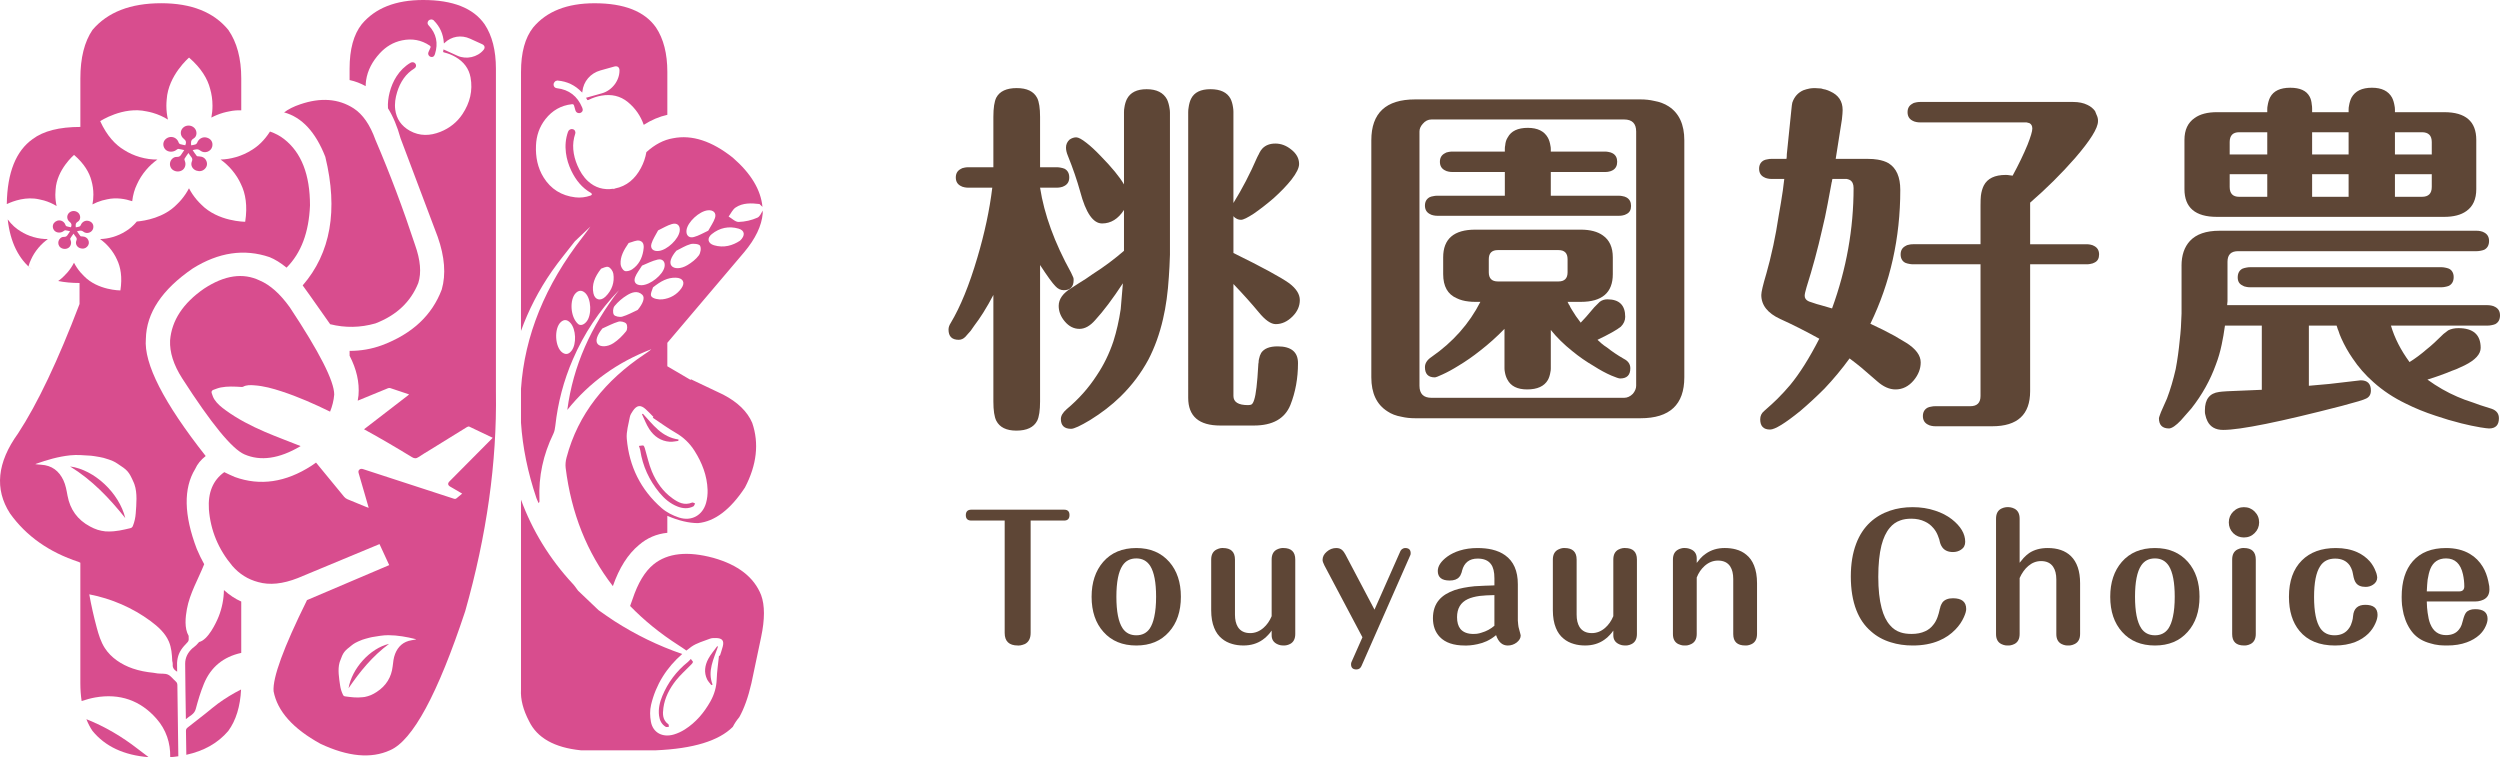 <?xml version="1.0" encoding="UTF-8"?>
<svg id="_圖層_1" data-name="圖層 1" xmlns="http://www.w3.org/2000/svg" viewBox="0 0 442.494 134.019">
  <path d="M182.42,112.029c0,.949-.336,1.601-1.007,1.958-.119,.058-.258,.107-.415,.148-.099,.039-.218,.069-.356,.089-.099,.019-.198,.028-.297,.028h-.178c-1.56,0-2.342-.74-2.342-2.223v-19.891h-5.899c-.652,0-.979-.316-.979-.949,0-.651,.327-.977,.979-.977h16.424c.632,0,.947,.316,.947,.948,0,.651-.316,.978-.947,.978h-5.93v19.891Z" style="fill: #5e4636;"/>
  <path d="M206.966,99.46c1.364,1.562,2.047,3.617,2.047,6.167,0,2.589-.704,4.664-2.106,6.224-1.423,1.602-3.349,2.401-5.78,2.401-2.451,0-4.388-.798-5.811-2.401-1.403-1.56-2.105-3.636-2.105-6.224,0-2.53,.682-4.586,2.045-6.167,1.423-1.64,3.381-2.46,5.871-2.46,2.449,0,4.397,.82,5.839,2.46m-8.271,.622c-.731,1.087-1.097,2.936-1.097,5.544,0,2.609,.366,4.466,1.097,5.572,.553,.83,1.364,1.246,2.432,1.246,1.027,0,1.818-.396,2.371-1.186,.356-.534,.622-1.225,.801-2.075,.217-.968,.327-2.154,.327-3.557,0-2.53-.346-4.347-1.038-5.456-.573-.89-1.393-1.333-2.46-1.333-1.068,0-1.879,.415-2.432,1.244" style="fill: #5e4636;"/>
  <path d="M214.378,99.045c0-.87,.316-1.462,.947-1.778,.099-.06,.218-.109,.356-.15,.099-.039,.207-.069,.325-.089,.1-.019,.188-.028,.267-.028h.179c1.423,0,2.134,.682,2.134,2.045v9.753c0,.889,.168,1.612,.504,2.165,.454,.73,1.186,1.096,2.193,1.096,.851,0,1.631-.306,2.342-.92,.613-.533,1.097-1.224,1.453-2.074v-10.02c0-.87,.306-1.462,.919-1.778,.118-.06,.236-.109,.355-.15,.119-.039,.237-.069,.355-.089,.079-.019,.169-.028,.267-.028h.179c1.402,0,2.105,.682,2.105,2.045v13.162c0,.87-.308,1.462-.92,1.778-.119,.058-.236,.108-.355,.149-.119,.038-.236,.069-.355,.088-.079,.019-.169,.028-.267,.028h-.179c-.198,0-.396-.019-.592-.057-.256-.06-.485-.15-.682-.267-.553-.317-.83-.81-.83-1.483v-.831c-.218,.317-.426,.574-.622,.771-.298,.336-.624,.622-.98,.86-.949,.67-2.074,1.006-3.379,1.006-.731,0-1.392-.088-1.986-.265-.71-.198-1.323-.514-1.838-.948-.592-.475-1.048-1.107-1.364-1.899-.355-.868-.533-1.907-.533-3.112v-8.982Z" style="fill: #5e4636;"/>
  <path d="M234.416,100.082c-.217-.434-.325-.76-.325-.977,0-.553,.247-1.038,.741-1.453,.495-.435,1.057-.652,1.689-.652,.435,0,.79,.128,1.068,.385,.157,.138,.335,.385,.533,.74l5.159,9.783,4.565-10.316c.099-.216,.247-.375,.445-.474,.118-.079,.256-.118,.415-.118,.652,0,.979,.306,.979,.918,0,.1-.009,.189-.03,.267l-8.686,19.715c-.179,.393-.474,.591-.889,.591-.633,0-.949-.306-.949-.919,0-.159,.03-.296,.088-.415l1.929-4.358-6.731-12.718Z" style="fill: #5e4636;"/>
  <path d="M264.506,102.337c0-1.107-.198-1.928-.594-2.462-.474-.672-1.266-1.008-2.372-1.008-1.463,0-2.38,.713-2.757,2.134-.038,.119-.06,.208-.06,.267l-.117,.297c-.08,.238-.188,.426-.327,.564-.355,.415-.919,.622-1.69,.622-1.403,0-2.104-.563-2.104-1.69,0-.868,.563-1.719,1.689-2.549,.632-.453,1.364-.811,2.193-1.066,.949-.298,1.997-.445,3.143-.445,.949,0,1.807,.088,2.579,.267,.908,.217,1.679,.553,2.311,1.009,1.502,1.066,2.253,2.776,2.253,5.126v6.435c0,.197,.02,.424,.06,.682l.06,.445,.327,1.246c.038,.116,.058,.207,.058,.266,0,.454-.237,.868-.712,1.246-.474,.355-.999,.532-1.571,.532-.968,0-1.66-.611-2.075-1.837-.514,.434-1.068,.789-1.659,1.066-.515,.239-1.059,.415-1.631,.534-.435,.098-.88,.168-1.334,.208-.179,.019-.356,.028-.534,.028h-.386c-1.976,0-3.448-.504-4.416-1.512-.811-.849-1.216-1.956-1.216-3.319,0-1.324,.365-2.411,1.097-3.261,.633-.732,1.552-1.304,2.757-1.72,.949-.316,2.124-.542,3.528-.68,.533-.041,1.136-.07,1.808-.091,.258-.019,.544-.028,.861-.028,.176-.019,.453-.031,.83-.031v-1.273Zm0,2.992c-1.049,.021-1.917,.071-2.609,.15-.85,.118-1.552,.305-2.105,.563-1.265,.592-1.898,1.66-1.898,3.201,0,.89,.198,1.582,.594,2.076,.493,.592,1.265,.89,2.312,.89l.592-.031c.297-.039,.584-.107,.861-.207,.83-.236,1.581-.641,2.253-1.215v-5.427Z" style="fill: #5e4636;"/>
  <path d="M274.852,99.045c0-.87,.316-1.462,.947-1.778,.099-.06,.218-.109,.356-.15,.099-.039,.207-.069,.325-.089,.1-.019,.188-.028,.267-.028h.179c1.423,0,2.134,.682,2.134,2.045v9.753c0,.889,.168,1.612,.504,2.165,.454,.73,1.186,1.096,2.193,1.096,.851,0,1.631-.306,2.342-.92,.613-.533,1.097-1.224,1.453-2.074v-10.02c0-.87,.306-1.462,.919-1.778,.118-.06,.236-.109,.355-.15,.119-.039,.237-.069,.355-.089,.079-.019,.169-.028,.267-.028h.179c1.402,0,2.105,.682,2.105,2.045v13.162c0,.87-.308,1.462-.92,1.778-.119,.058-.236,.108-.355,.149-.119,.038-.236,.069-.355,.088-.079,.019-.169,.028-.267,.028h-.179c-.198,0-.396-.019-.592-.057-.256-.06-.485-.15-.682-.267-.553-.317-.83-.81-.83-1.483v-.831c-.218,.317-.426,.574-.622,.771-.298,.336-.624,.622-.98,.86-.949,.67-2.074,1.006-3.379,1.006-.731,0-1.392-.088-1.986-.265-.71-.198-1.323-.514-1.838-.948-.592-.475-1.048-1.107-1.364-1.899-.355-.868-.533-1.907-.533-3.112v-8.982Z" style="fill: #5e4636;"/>
  <path d="M310.988,112.207c0,.87-.308,1.463-.919,1.778-.118,.059-.237,.109-.356,.148-.118,.039-.236,.069-.355,.089-.079,.019-.168,.028-.267,.028h-.178c-1.423,0-2.134-.671-2.134-2.015v-9.753c0-.927-.179-1.669-.534-2.222-.455-.692-1.175-1.039-2.165-1.039-.869,0-1.66,.317-2.371,.948-.613,.553-1.078,1.235-1.393,2.046v9.991c0,.87-.316,1.463-.949,1.778-.099,.059-.218,.109-.355,.148-.099,.039-.209,.069-.327,.089-.099,.019-.188,.028-.267,.028h-.385c-.099,0-.198-.009-.297-.028-.119-.021-.226-.05-.327-.089-.138-.04-.267-.089-.384-.148-.613-.316-.92-.898-.92-1.749v-13.191c0-.871,.317-1.462,.949-1.78,.098-.06,.217-.108,.355-.148,.1-.04,.207-.069,.327-.091,.099-.019,.188-.028,.267-.028h.178c.178,0,.375,.019,.594,.06,.256,.06,.493,.148,.71,.267,.553,.317,.831,.82,.831,1.511v.801l.624-.771c.296-.336,.622-.623,.977-.859,.949-.672,2.064-1.009,3.351-1.009,.71,0,1.364,.079,1.955,.238,.732,.197,1.354,.513,1.868,.948,.594,.473,1.049,1.107,1.364,1.898,.355,.87,.534,1.917,.534,3.142v8.983Z" style="fill: #5e4636;"/>
  <path d="M348.013,107.79c0,.355-.138,.841-.415,1.452-.355,.792-.85,1.514-1.482,2.165-.811,.85-1.778,1.512-2.906,1.987-1.343,.572-2.895,.858-4.653,.858-1.403,0-2.699-.187-3.883-.563-1.364-.414-2.54-1.066-3.527-1.956-1.128-.968-1.986-2.213-2.579-3.736-.652-1.68-.979-3.665-.979-5.959,0-2.214,.316-4.151,.949-5.81,.573-1.521,1.403-2.787,2.49-3.794,.988-.911,2.154-1.59,3.498-2.046,1.225-.416,2.559-.622,4.001-.622s2.776,.206,4.001,.622c1.107,.355,2.086,.858,2.935,1.512,1.582,1.244,2.372,2.578,2.372,4.002,0,.612-.247,1.078-.74,1.393-.416,.278-.891,.415-1.425,.415-.83,0-1.452-.266-1.866-.8-.079-.1-.148-.207-.207-.326-.06-.098-.11-.208-.148-.327-.041-.097-.069-.195-.089-.295-.02-.04-.03-.079-.03-.12l-.03-.118c-.02-.137-.058-.275-.118-.416-.06-.197-.129-.384-.207-.563-.198-.494-.465-.929-.801-1.305-.415-.494-.91-.868-1.482-1.126-.693-.336-1.492-.506-2.402-.506-.751,0-1.393,.1-1.926,.298-.752,.257-1.385,.701-1.898,1.334-.632,.751-1.117,1.778-1.453,3.083-.375,1.502-.563,3.36-.563,5.574,0,2.215,.197,4.062,.592,5.544,.336,1.285,.83,2.293,1.483,3.023,.512,.613,1.145,1.038,1.896,1.275,.534,.178,1.175,.267,1.927,.267,.929,0,1.73-.159,2.402-.475,.572-.257,1.046-.631,1.422-1.126,.316-.375,.573-.841,.771-1.393,.077-.198,.148-.415,.207-.652l.148-.594c.02-.138,.049-.247,.089-.326,.019-.119,.05-.237,.088-.356,.1-.257,.217-.484,.355-.682,.396-.474,1.008-.71,1.838-.71,1.563,0,2.342,.632,2.342,1.896" style="fill: #5e4636;"/>
  <path d="M368.172,112.207c0,.87-.317,1.463-.949,1.778-.098,.059-.217,.109-.355,.148-.119,.039-.237,.069-.355,.089-.08,.019-.169,.028-.267,.028h-.356c-.099,0-.198-.009-.297-.028-.118-.021-.237-.05-.355-.089-.119-.04-.237-.089-.356-.148-.613-.316-.918-.898-.918-1.749v-9.664c0-.95-.188-1.698-.565-2.254-.453-.67-1.166-1.007-2.134-1.007-.83,0-1.581,.287-2.253,.859-.614,.515-1.126,1.226-1.541,2.134v9.903c0,.87-.308,1.463-.919,1.778-.118,.059-.237,.109-.356,.148-.118,.039-.236,.069-.355,.089-.079,.019-.168,.028-.267,.028h-.355c-.099,0-.198-.009-.297-.028-.119-.021-.237-.05-.355-.089-.119-.04-.239-.089-.356-.148-.614-.316-.919-.898-.919-1.749v-20.426c0-.868,.305-1.461,.919-1.777,.118-.06,.237-.109,.356-.149,.118-.039,.236-.069,.355-.088,.079-.021,.168-.03,.267-.03h.355c.099,0,.198,.009,.297,.03,.119,.019,.237,.049,.355,.088,.119,.04,.239,.089,.356,.149,.611,.316,.919,.909,.919,1.777v7.798l.71-.859c.317-.336,.644-.623,.98-.861,.889-.592,1.986-.889,3.291-.889,1.738,0,3.101,.475,4.09,1.423,1.087,1.067,1.631,2.669,1.631,4.802v8.983Z" style="fill: #5e4636;"/>
  <path d="M387.262,99.46c1.364,1.562,2.047,3.617,2.047,6.167,0,2.589-.704,4.664-2.106,6.224-1.423,1.602-3.349,2.401-5.78,2.401-2.451,0-4.388-.798-5.811-2.401-1.403-1.56-2.105-3.636-2.105-6.224,0-2.53,.682-4.586,2.045-6.167,1.423-1.64,3.381-2.46,5.871-2.46,2.449,0,4.397,.82,5.839,2.46m-8.271,.622c-.731,1.087-1.097,2.936-1.097,5.544,0,2.609,.366,4.466,1.097,5.572,.553,.83,1.364,1.246,2.432,1.246,1.027,0,1.818-.396,2.371-1.186,.356-.534,.622-1.225,.801-2.075,.217-.968,.327-2.154,.327-3.557,0-2.53-.346-4.347-1.038-5.456-.573-.89-1.393-1.333-2.46-1.333-1.068,0-1.879,.415-2.432,1.244" style="fill: #5e4636;"/>
  <path d="M399.061,90.538c.533,.534,.8,1.175,.8,1.926,0,.732-.267,1.364-.8,1.898-.515,.514-1.147,.77-1.898,.77-.732,0-1.364-.256-1.898-.77-.514-.534-.771-1.166-.771-1.898,0-.751,.258-1.383,.771-1.898,.534-.533,1.166-.8,1.898-.8,.751,0,1.383,.256,1.898,.771m.207,21.67c0,.87-.308,1.463-.92,1.778-.117,.059-.236,.109-.355,.148-.119,.039-.236,.069-.355,.089-.079,.019-.169,.028-.267,.028h-.179c-1.402,0-2.104-.671-2.104-2.015v-13.191c0-.871,.306-1.462,.919-1.78,.119-.06,.237-.108,.355-.148,.119-.04,.239-.069,.355-.091,.079-.019,.169-.028,.267-.028h.179c1.403,0,2.105,.682,2.105,2.046v13.162Z" style="fill: #5e4636;"/>
  <path d="M420.82,108.827c0,.456-.129,.96-.386,1.512-.296,.672-.71,1.275-1.244,1.81-.653,.633-1.423,1.126-2.312,1.482-1.067,.414-2.264,.622-3.587,.622-2.767,0-4.862-.858-6.285-2.579-1.246-1.502-1.868-3.517-1.868-6.047,0-2.767,.76-4.912,2.283-6.433,1.464-1.462,3.469-2.194,6.018-2.194,1.442,0,2.708,.248,3.794,.741,.87,.396,1.612,.939,2.224,1.631,.453,.533,.801,1.126,1.037,1.778,.099,.218,.168,.435,.207,.652,.039,.179,.06,.308,.06,.386,0,.553-.248,.988-.741,1.305-.396,.257-.83,.385-1.304,.385-.811,0-1.384-.237-1.72-.712-.217-.277-.385-.76-.503-1.451l-.06-.298c-.02-.136-.05-.265-.088-.384-.119-.355-.267-.672-.446-.948-.573-.811-1.433-1.216-2.58-1.216-1.205,0-2.094,.455-2.666,1.363-.713,1.087-1.068,2.896-1.068,5.425,0,2.63,.374,4.488,1.126,5.573,.573,.811,1.403,1.216,2.49,1.216,1.167,0,2.035-.434,2.609-1.305,.217-.314,.385-.691,.503-1.126,.099-.316,.159-.652,.179-1.007,.118-1.305,.839-1.956,2.163-1.956,1.442,0,2.165,.59,2.165,1.776" style="fill: #5e4636;"/>
  <path d="M429.534,106.455c.022,.812,.069,1.473,.15,1.988,.098,.77,.245,1.412,.443,1.926,.534,1.365,1.472,2.045,2.817,2.045,1.009,0,1.769-.325,2.281-.978,.198-.236,.358-.514,.474-.83l.209-.712c.178-.71,.366-1.194,.564-1.451,.335-.415,.878-.622,1.629-.622,1.464,0,2.193,.572,2.193,1.719,0,.375-.107,.8-.324,1.274-.258,.594-.634,1.118-1.128,1.571-.613,.553-1.354,.989-2.223,1.305-1.008,.377-2.174,.563-3.498,.563-.474,0-.928-.019-1.364-.057-.573-.06-1.106-.169-1.599-.327-1.266-.336-2.275-.93-3.025-1.778-.771-.89-1.334-2.006-1.689-3.351-.119-.533-.217-1.087-.295-1.66-.041-.473-.06-.948-.06-1.422,0-2.728,.66-4.841,1.986-6.343,1.364-1.543,3.32-2.313,5.869-2.313,1.64,0,3.043,.345,4.21,1.036,.947,.553,1.719,1.326,2.311,2.313,.435,.732,.751,1.562,.949,2.49,.079,.318,.138,.622,.179,.921l.028,.563c0,.889-.365,1.502-1.097,1.838-.258,.118-.563,.207-.918,.265-.14,0-.289,.011-.446,.03h-8.628Zm5.723-1.778c.613,0,.918-.295,.918-.889,0-.71-.079-1.423-.236-2.134-.415-1.877-1.414-2.816-2.994-2.816-1.345,0-2.273,.622-2.786,1.866-.198,.515-.358,1.148-.474,1.899-.06,.512-.11,1.204-.15,2.074h5.723Z" style="fill: #5e4636;"/>
  <path d="M175.827,52.203c-.558,1.077-1.16,2.13-1.807,3.162-.516,.821-1.056,1.594-1.613,2.326l-.583,.839-.968,1.097c-.344,.345-.732,.517-1.162,.517-1.206,0-1.807-.602-1.807-1.807,0-.389,.129-.776,.385-1.164,1.723-2.882,3.294-6.736,4.714-11.557,1.292-4.346,2.173-8.48,2.647-12.397h-4.262c-.216,0-.43-.02-.645-.065-.259-.04-.495-.128-.71-.257-.56-.3-.84-.796-.84-1.486,0-.688,.281-1.183,.84-1.484,.172-.129,.408-.214,.71-.259,.172-.042,.388-.065,.645-.065h4.454v-8.909c0-1.592,.172-2.733,.519-3.423,.6-1.118,1.807-1.679,3.615-1.679s3.012,.583,3.615,1.743c.344,.691,.516,1.808,.516,3.359v8.909h2.971c.213,0,.428,.023,.644,.065,.259,.045,.496,.11,.712,.195,.558,.3,.839,.819,.839,1.548,0,.69-.281,1.186-.839,1.486-.216,.13-.453,.217-.712,.257-.216,.045-.431,.065-.644,.065h-2.971c.732,4.736,2.561,9.751,5.49,15.043l.385,.841c.043,.087,.066,.238,.066,.453,0,1.205-.581,1.808-1.743,1.808-.56,0-1.055-.236-1.486-.712-.516-.516-1.421-1.764-2.712-3.744v24.148c0,1.591-.172,2.734-.516,3.422-.603,1.162-1.83,1.743-3.68,1.743-1.765,0-2.95-.582-3.55-1.743-.347-.688-.519-1.831-.519-3.422v-18.854Zm23.116-32.348c0-.3,.022-.559,.065-.775,.085-.602,.236-1.119,.451-1.549,.602-1.164,1.765-1.743,3.488-1.743,1.763,0,2.97,.603,3.615,1.808,.216,.473,.365,1.011,.451,1.614,.042,.216,.065,.451,.065,.709v25.184c-.043,1.418-.108,2.711-.192,3.873-.175,2.799-.516,5.295-1.034,7.49-.603,2.626-1.464,5.016-2.582,7.168-1.292,2.409-2.95,4.606-4.973,6.585-1.548,1.505-3.335,2.884-5.358,4.133-1.723,1.032-2.84,1.548-3.356,1.548-1.206,0-1.81-.58-1.81-1.743,0-.559,.344-1.14,1.034-1.743,2.108-1.765,3.874-3.745,5.295-5.94,1.248-1.849,2.237-3.874,2.97-6.07,.558-1.764,.99-3.657,1.29-5.682l.388-4.583c-1.808,2.755-3.443,4.929-4.907,6.521-.904,1.033-1.83,1.549-2.776,1.549-.991,0-1.852-.43-2.584-1.292-.732-.86-1.097-1.785-1.097-2.776,0-1.204,.752-2.261,2.26-3.165l1.292-.838c.861-.516,1.677-1.053,2.452-1.614,1.076-.687,2.044-1.357,2.906-2.003,1.033-.774,1.914-1.484,2.647-2.129v-7.23c-1.033,1.591-2.323,2.388-3.874,2.388-1.593,0-2.883-1.874-3.874-5.619-.56-2.023-1.292-4.152-2.196-6.391-.216-.518-.321-.991-.321-1.422,0-.559,.214-1.033,.645-1.42,.388-.26,.775-.389,1.163-.389,.386,0,.988,.324,1.807,.969,.731,.559,1.57,1.335,2.517,2.326,1.98,2.023,3.359,3.702,4.133,5.035v-12.784Zm19.371,24.922c5.078,2.499,8.371,4.285,9.879,5.361,1.247,.948,1.872,1.936,1.872,2.97,0,1.076-.431,2.044-1.292,2.904-.904,.904-1.895,1.357-2.969,1.357-.862,0-1.875-.71-3.035-2.132-1.206-1.461-2.691-3.119-4.455-4.971v19.823c0,1.074,.861,1.614,2.581,1.614,.301,0,.518-.045,.647-.129,.172-.13,.324-.412,.453-.839,.301-.904,.537-2.906,.71-6.006,0-.216,.022-.408,.065-.582,0-.214,.02-.409,.064-.581,.085-.43,.214-.796,.388-1.098,.516-.774,1.484-1.162,2.905-1.162,2.411,0,3.615,.991,3.615,2.971,0,2.668-.451,5.145-1.355,7.425-.991,2.41-3.142,3.615-6.456,3.615h-5.941c-3.787,0-5.682-1.637-5.682-4.908V19.855c0-.3,.023-.559,.066-.775,.085-.645,.234-1.185,.451-1.614,.558-1.119,1.7-1.679,3.421-1.679,1.765,0,2.948,.56,3.551,1.679,.216,.429,.365,.946,.451,1.548,.043,.26,.066,.518,.066,.776v16.141c1.549-2.494,2.947-5.184,4.197-8.071l.194-.386c.085-.13,.15-.259,.194-.389,.172-.344,.365-.622,.58-.839,.56-.558,1.312-.837,2.26-.837,.991,0,1.915,.345,2.777,1.032,.946,.731,1.421,1.593,1.421,2.583,0,.69-.453,1.613-1.355,2.777-.819,1.033-1.872,2.129-3.164,3.291-1.206,1.034-2.369,1.938-3.488,2.712-1.121,.732-1.872,1.099-2.26,1.099-.346,0-.647-.087-.904-.259-.173-.085-.323-.215-.451-.387v6.519Z" style="fill: #5e4636;"/>
  <path d="M298.119,66.795c0,4.822-2.582,7.233-7.748,7.233h-39.903c-.862,0-1.656-.087-2.388-.259-.991-.172-1.83-.496-2.518-.968-1.895-1.207-2.841-3.207-2.841-6.006V24.828c0-4.822,2.582-7.233,7.748-7.233h39.903c.859,0,1.656,.087,2.39,.259,.99,.172,1.849,.495,2.582,.97,1.85,1.205,2.776,3.205,2.776,6.004v41.967Zm-8.522-43.518c0-1.42-.712-2.131-2.131-2.131h-34.092c-.603,0-1.121,.259-1.551,.775-.388,.432-.58,.882-.58,1.355v45.004c0,1.42,.71,2.131,2.131,2.131h34.092c.558,0,1.076-.236,1.548-.71,.388-.472,.583-.947,.583-1.42V23.277Zm-23.245,11.365v-4.198h-9.297c-.216,0-.431-.021-.645-.064-.259-.042-.496-.129-.712-.257-.558-.302-.839-.798-.839-1.486s.281-1.185,.839-1.485c.172-.131,.409-.216,.712-.26,.214-.042,.43-.064,.645-.064h9.297v-.516c0-.214,.02-.408,.064-.58,.045-.56,.195-1.034,.453-1.422,.603-1.12,1.787-1.68,3.551-1.68,1.72,0,2.906,.583,3.551,1.743,.216,.389,.365,.862,.451,1.422,.043,.173,.065,.367,.065,.58v.453h9.556c.259,0,.473,.022,.647,.064,.3,.044,.558,.129,.774,.26,.515,.3,.774,.796,.774,1.485s-.259,1.183-.774,1.486c-.216,.128-.453,.215-.71,.257-.174,.043-.388,.064-.647,.064h-9.62v4.198h12.01c.258,0,.473,.022,.645,.064,.301,.045,.56,.128,.775,.257,.516,.302,.775,.798,.775,1.487,0,.688-.259,1.16-.775,1.419-.216,.13-.451,.217-.71,.26-.172,.041-.388,.064-.645,.064h-32.155c-.216,0-.431-.022-.645-.064-.259-.043-.496-.13-.712-.26-.558-.3-.839-.796-.839-1.485,0-.688,.281-1.183,.839-1.485,.172-.085,.409-.149,.712-.194,.171-.041,.386-.064,.645-.064h11.945Zm-.064,23.566c-1.335,1.379-2.776,2.671-4.327,3.875-1.248,.991-2.518,1.872-3.809,2.647-1.034,.647-1.982,1.16-2.842,1.549-.731,.344-1.183,.515-1.355,.515-1.163,0-1.743-.602-1.743-1.807,0-.688,.388-1.29,1.163-1.808,3.787-2.624,6.672-5.875,8.651-9.75h-.968c-.388,0-.752-.021-1.097-.065-.819-.084-1.53-.279-2.131-.58-1.594-.688-2.391-2.107-2.391-4.262v-2.971c0-3.27,1.895-4.904,5.682-4.904h18.661c1.678,0,2.99,.344,3.938,1.032,1.163,.817,1.744,2.111,1.744,3.873v2.971c0,3.274-1.895,4.907-5.682,4.907h-2.325l.064,.129c.043,.044,.065,.087,.065,.13,.043,.129,.107,.236,.194,.323,.129,.302,.281,.581,.453,.84,.43,.732,.946,1.485,1.549,2.258,.518-.515,1.313-1.419,2.39-2.711l.968-.969c.388-.298,.839-.451,1.355-.451,2.109,0,3.164,1.033,3.164,3.099,0,.647-.258,1.228-.774,1.745-.69,.558-2.066,1.334-4.133,2.324l.712,.645c.3,.259,.622,.494,.968,.709,.861,.69,1.849,1.357,2.97,2.002,.774,.387,1.162,.947,1.162,1.679,0,1.205-.603,1.808-1.808,1.808-.216,0-.732-.172-1.548-.516-.991-.431-2.025-.991-3.1-1.68-1.335-.775-2.605-1.656-3.81-2.647-1.463-1.162-2.734-2.409-3.809-3.744v6.844c0,.216-.022,.41-.065,.58-.087,.56-.236,1.032-.451,1.422-.645,1.12-1.872,1.678-3.68,1.678-1.723,0-2.884-.582-3.488-1.743-.216-.389-.366-.839-.451-1.357-.043-.216-.064-.43-.064-.645v-6.974Zm11.169-12.332c0-1.076-.538-1.613-1.613-1.613h-10.719c-1.076,0-1.613,.537-1.613,1.613v2.324c0,1.078,.537,1.616,1.613,1.616h10.719c1.075,0,1.613-.538,1.613-1.616v-2.324Z" style="fill: #5e4636;"/>
  <path d="M330.534,28.12c.729,0,1.332,.044,1.807,.13,.774,.128,1.421,.344,1.937,.644,1.377,.862,2.067,2.433,2.067,4.715,0,8.521-1.766,16.421-5.295,23.696,1.505,.69,2.926,1.399,4.26,2.131l2.066,1.225c1.721,1.078,2.584,2.24,2.584,3.487,0,1.121-.411,2.176-1.227,3.165-.904,1.076-1.98,1.616-3.229,1.616-1.076,0-2.154-.475-3.227-1.422l-2.842-2.455c-.516-.427-1.204-.968-2.066-1.613-1.377,1.895-2.863,3.68-4.455,5.358-1.421,1.42-2.841,2.733-4.26,3.939-2.712,2.196-4.499,3.294-5.36,3.294-1.163,0-1.743-.605-1.743-1.807,0-.605,.234-1.099,.709-1.487,1.034-.903,1.808-1.614,2.326-2.131,.817-.817,1.57-1.636,2.26-2.452,1.678-2.024,3.4-4.758,5.164-8.201-2.495-1.378-4.8-2.54-6.908-3.487-2.239-1.032-3.359-2.452-3.359-4.26,0-.518,.301-1.786,.904-3.81,.388-1.332,.797-2.992,1.228-4.971,.344-1.592,.667-3.379,.968-5.36,.259-1.422,.493-2.863,.71-4.325l.258-2.067h-2.26c-.216,0-.431-.022-.645-.065-.259-.044-.495-.13-.71-.258-.56-.299-.839-.796-.839-1.485,0-.688,.279-1.183,.839-1.485,.172-.087,.408-.152,.71-.194,.171-.042,.388-.065,.645-.065h2.647c.043-.172,.065-.451,.065-.839l.774-7.555c.085-.903,.152-1.419,.195-1.549,.343-1.033,.989-1.763,1.937-2.195,.344-.13,.732-.237,1.163-.322,.256-.044,.557-.067,.903-.067l1.098,.067c.259,.085,.515,.15,.774,.193,.301,.087,.582,.194,.84,.324,1.461,.647,2.195,1.743,2.195,3.294,0,.344-.043,.903-.13,1.676l-1.097,6.974h5.618Zm-6.199,3.552c0,.043-.023,.13-.066,.259,0,.129-.02,.236-.064,.321l-.71,3.81c-.302,1.636-.625,3.143-.969,4.519-.774,3.444-1.7,6.865-2.776,10.267-.216,.733-.324,1.226-.324,1.486,0,.215,.045,.386,.132,.516,.129,.215,.344,.388,.644,.516l.775,.257c.344,.13,.775,.26,1.292,.389l2.001,.58c2.54-6.974,3.81-14.076,3.81-21.309,0-.687-.216-1.162-.645-1.419-.173-.087-.366-.151-.582-.194h-2.517Zm26.214,4.649c0-.733,.02-1.293,.064-1.679,.085-.688,.259-1.291,.516-1.807,.647-1.248,1.938-1.873,3.875-1.873,.259,0,.493,.021,.71,.065l.516,.065c1.075-1.98,1.957-3.81,2.647-5.488,.558-1.422,.839-2.367,.839-2.841,0-.475-.173-.797-.518-.97l-.516-.129h-18.852c-.217,0-.431-.021-.647-.064-.258-.042-.495-.13-.709-.257-.561-.302-.84-.798-.84-1.486,0-.688,.279-1.185,.84-1.485,.171-.13,.408-.213,.709-.259,.216-.042,.43-.064,.647-.064h27.118c.989,0,1.829,.174,2.518,.518,.558,.257,1.01,.623,1.355,1.097l.258,.646c.087,.171,.152,.345,.195,.516,.042,.173,.064,.322,.064,.453v.193c0,1.207-1.355,3.381-4.066,6.521-2.413,2.757-5.059,5.382-7.943,7.878v7.361h10.008c.216,0,.431,.023,.647,.066,.258,.042,.493,.129,.709,.258,.56,.302,.84,.797,.84,1.484,0,.69-.258,1.163-.774,1.42-.217,.129-.474,.216-.775,.258-.172,.044-.388,.065-.647,.065h-10.008v22.47c0,4.133-2.238,6.198-6.714,6.198h-10.074c-.216,0-.431-.023-.647-.065-.256-.042-.495-.128-.709-.257-.56-.301-.839-.798-.839-1.486s.279-1.183,.839-1.486c.171-.087,.409-.152,.709-.193,.172-.042,.388-.064,.647-.064h6.199c1.205,0,1.808-.603,1.808-1.807v-23.31h-11.945c-.216,0-.431-.021-.647-.065-.258-.042-.496-.107-.71-.194-.259-.129-.451-.3-.581-.514-.172-.261-.258-.583-.258-.971,0-.687,.281-1.182,.839-1.484,.171-.129,.409-.216,.71-.258,.172-.043,.388-.066,.647-.066h11.945v-6.908Z" style="fill: #5e4636;"/>
  <path d="M386.125,47.039c0-1.85,.496-3.315,1.487-4.391,1.117-1.204,2.86-1.807,5.228-1.807h45.52c.216,0,.431,.022,.647,.064,.258,.044,.495,.129,.709,.257,.56,.302,.84,.798,.84,1.486,0,.732-.281,1.248-.84,1.551-.214,.087-.451,.152-.709,.193-.216,.044-.431,.065-.647,.065h-42.226c-1.25,0-1.872,.623-1.872,1.872v6.974l-.066,.71h46.103c.214,0,.43,.023,.645,.066,.259,.042,.495,.128,.71,.256,.558,.303,.84,.798,.84,1.487,0,.732-.282,1.248-.84,1.549-.216,.087-.451,.151-.71,.194-.216,.042-.431,.065-.645,.065h-17.11c.644,2.193,1.743,4.348,3.291,6.455,1.034-.644,2.044-1.398,3.035-2.26,.388-.301,.84-.687,1.357-1.163l1.614-1.548,.839-.645c.516-.259,1.12-.389,1.808-.389,2.624,0,3.939,1.165,3.939,3.487,0,1.121-.947,2.155-2.841,3.101l-.839,.386c-.431,.217-.904,.41-1.422,.582-1.334,.56-2.776,1.076-4.325,1.551,1.721,1.248,3.488,2.258,5.296,3.033,.773,.344,1.7,.688,2.775,1.032,.645,.259,1.744,.625,3.292,1.099,.861,.3,1.292,.86,1.292,1.679,0,1.204-.58,1.807-1.743,1.807-.216,0-.732-.064-1.549-.194-1.034-.172-2.154-.409-3.358-.71-1.549-.387-3.078-.839-4.584-1.355-1.852-.604-3.595-1.313-5.229-2.131-2.154-1.034-4.068-2.302-5.747-3.81-1.421-1.248-2.647-2.647-3.68-4.196-.775-1.121-1.442-2.303-2.002-3.552-.216-.475-.388-.925-.516-1.355-.087-.172-.15-.344-.192-.519l-.13-.385h-4.907v10.653l3.615-.323,5.553-.645c1.205,0,1.808,.601,1.808,1.808,0,.688-.281,1.16-.84,1.42-.388,.214-1.807,.645-4.262,1.291-10.975,2.84-17.993,4.262-21.048,4.262-1.335,0-2.26-.518-2.776-1.549-.173-.344-.302-.733-.388-1.162-.043-.173-.064-.325-.064-.454v-.321c0-1.939,.838-3.015,2.516-3.231,.216-.042,.689-.084,1.421-.128l6.135-.257v-11.363h-6.521c-.173,1.248-.366,2.367-.581,3.358-.258,1.249-.603,2.432-1.033,3.552-.991,2.753-2.432,5.337-4.327,7.748l-1.872,2.13c-.862,.904-1.551,1.377-2.066,1.42-1.205,0-1.808-.603-1.808-1.807,0-.087,.064-.3,.194-.645,.085-.259,.236-.626,.453-1.098l.774-1.744c.603-1.592,1.118-3.336,1.549-5.23,.301-1.591,.538-3.292,.71-5.1,.172-1.422,.279-2.992,.323-4.714v-8.457Zm29.573-27.184v-.451c0-.26,.02-.475,.064-.647,.087-.559,.237-1.054,.453-1.486,.647-1.16,1.85-1.743,3.615-1.743,1.723,0,2.906,.582,3.551,1.743,.216,.432,.366,.927,.451,1.486,.043,.172,.066,.387,.066,.647v.451h8.716c3.787,0,5.682,1.636,5.682,4.908v8.715c0,1.766-.581,3.056-1.743,3.874-.947,.689-2.26,1.033-3.939,1.033h-40.225c-3.832,0-5.747-1.635-5.747-4.907v-8.715c0-1.766,.603-3.056,1.808-3.876,.947-.687,2.261-1.032,3.939-1.032h8.911v-.516c0-.259,.022-.473,.065-.645,.084-.56,.234-1.055,.451-1.486,.602-1.12,1.785-1.679,3.551-1.679,1.72,0,2.861,.518,3.421,1.55,.216,.388,.343,.862,.388,1.42,.043,.218,.064,.453,.064,.712v.645h6.458Zm-14.398,7.489v-3.939h-4.973c-1.118,0-1.678,.582-1.678,1.744v2.195h6.651Zm-6.651,3.487v2.26c0,1.163,.56,1.743,1.678,1.743h4.973v-4.003h-6.651Zm3.616,20.015c-.259,0-.474-.022-.647-.064-.301-.042-.538-.129-.709-.257-.561-.259-.839-.732-.839-1.422,0-.731,.278-1.249,.839-1.549,.214-.085,.451-.15,.709-.194,.216-.042,.43-.065,.647-.065h33.833c.216,0,.43,.022,.647,.065,.258,.044,.493,.109,.709,.194,.259,.128,.453,.3,.583,.516,.169,.257,.258,.583,.258,.969,0,.733-.281,1.248-.84,1.549-.216,.087-.451,.152-.709,.194-.217,.042-.431,.064-.647,.064h-33.833Zm17.433-27.441h-6.458v3.939h6.458v-3.939Zm-6.458,11.429h6.458v-4.003h-6.458v4.003Zm21.178-7.49v-2.195c0-1.162-.58-1.744-1.743-1.744h-4.777v3.939h6.52Zm-6.52,3.487v4.003h4.777c1.163,0,1.743-.58,1.743-1.743v-2.26h-6.52Z" style="fill: #5e4636;"/>
  <path d="M57.581,27.763c2.291,9.445,.953,17.03-4.007,22.753,.095,.097,1.717,2.386,4.866,6.869,2.67,.668,5.341,.621,8.014-.144,3.721-1.431,6.247-3.814,7.584-7.155,.573-1.811,.381-4.053-.572-6.726-2.1-6.39-4.436-12.593-7.012-18.603-.956-2.67-2.243-4.531-3.863-5.581-2.673-1.718-5.822-1.956-9.446-.717-1.144,.383-2.098,.86-2.861,1.432,3.149,.859,5.581,3.483,7.298,7.871" style="fill: #d84d8e;"/>
  <path d="M115.378,83.443c-.55-1.307-.831-2.724-1.242-4.089-.052-.175-.122-.371-.252-.487-.075-.065-.289,.013-.797,.059,.085,.273,.198,.52,.237,.779,.43,2.81,1.586,5.305,3.397,7.502,.868,1.053,1.899,1.947,3.231,2.459,.907,.348,1.839,.424,2.758-.031,.157-.077,.22-.343,.325-.521-.175-.06-.39-.218-.519-.165-1.396,.57-2.478-.016-3.507-.753-1.708-1.223-2.849-2.89-3.633-4.751" style="fill: #d84d8e;"/>
  <path d="M113.626,73.309c.432,.897,.769,1.855,1.318,2.677,.824,1.235,2.001,2.097,3.622,2.205,.491,.031,.996-.095,1.495-.149,.012-.084,.026-.168,.039-.253-3.008-.42-4.526-2.645-6.306-4.553-.056,.024-.113,.049-.168,.073" style="fill: #d84d8e;"/>
  <path d="M95.336,89.058c.087-.148,.141-.2,.145-.255,.011-.141,.004-.283-.001-.427-.168-4.032,.656-7.889,2.455-11.583,.216-.443,.302-.958,.356-1.447,.445-4.049,1.467-7.967,3.107-11.748,1.961-4.526,4.652-8.623,8.169-12.24-4.937,6.367-8.136,13.371-9.154,21.193,3.936-4.919,8.911-8.453,14.875-10.743-.381,.351-.816,.629-1.246,.917-6.847,4.588-11.724,10.5-13.773,18.292-.152,.578-.22,1.212-.148,1.797,.99,8.019,3.772,15,8.354,20.927,1.124-3.23,2.664-5.664,4.63-7.288,1.431-1.238,3.099-1.954,5.009-2.147v-3.005c2.003,.859,3.814,1.288,5.437,1.288,2.956-.287,5.726-2.383,8.301-6.296,2.097-4.008,2.527-7.821,1.288-11.449-.859-2.003-2.577-3.672-5.152-5.008l-5.724-2.719v.144l-4.149-2.434v-4.151l13.594-16.027c2.003-2.385,3.1-4.673,3.291-6.869,.005-.168-.016-.335-.02-.503-.263,.507-.504,1.061-.922,1.25-1.015,.457-2.196,.721-3.313,.756-.59,.019-1.189-.616-1.782-.954,.408-.547,.705-1.25,1.25-1.609,1.267-.836,2.752-.782,4.211-.607,.176,.167,.352,.334,.53,.504-.291-3.015-2.035-5.92-5.248-8.71-3.721-2.957-7.25-4.102-10.589-3.435-1.644,.275-3.214,1.099-4.712,2.456-.163,.966-.484,1.911-.972,2.823-1.006,1.878-2.479,3.21-4.62,3.62-.018,.004-.034,.004-.051,.008l-.092,.109-.095-.083c-1.724,.267-3.242-.178-4.503-1.334-.846-.776-1.43-1.747-1.88-2.799-.386-.9-.644-1.841-.725-2.834-.075-.926,.034-1.837,.336-2.737,.129-.383-.064-.745-.42-.839-.356-.093-.72,.103-.85,.473-.428,1.222-.527,2.463-.369,3.71,.144,1.123,.478,2.183,.962,3.189,.788,1.635,1.871,3.009,3.48,3.922,.08,.046,.171,.172,.157,.247-.015,.08-.14,.177-.233,.21-.885,.31-1.789,.422-2.7,.315-2.463-.288-4.34-1.475-5.614-3.519-1.063-1.708-1.437-3.634-1.349-5.674,.072-1.693,.583-3.268,1.675-4.654,1.204-1.528,2.753-2.422,4.667-2.634,.218-.024,.346,.039,.399,.253,.069,.282,.156,.557,.237,.834,.094,.318,.351,.504,.68,.492,.27-.009,.565-.214,.609-.489,.026-.171-.034-.366-.102-.529-.832-1.964-2.287-3.15-4.485-3.399-.29-.033-.493-.225-.554-.504-.072-.332,.1-.565,.35-.767,.11-.03,.221-.062,.331-.093,.019,.007,.038,.018,.058,.019,1.675,.146,3.065,.835,4.197,2.009,.034,.035,.073,.064,.127,.109,.009-.079,.015-.126,.02-.175,.19-1.8,1.423-3.246,3.196-3.743,.819-.23,1.639-.459,2.459-.688,.535-.149,.905,.116,.914,.657,.027,1.815-1.308,3.573-3.099,4.08-.861,.244-1.721,.482-2.582,.723-.072,.021-.144,.04-.239,.067,.065,.111,.126,.187,.159,.275,.065,.177,.155,.167,.319,.087,.713-.352,1.457-.602,2.234-.737,1.773-.31,3.364,.046,4.695,1.142,1.343,1.106,2.26,2.468,2.807,4.027,1.35-.862,2.741-1.459,4.176-1.774v-7.584c0-3.242-.67-5.868-2.005-7.871-2.002-2.861-5.629-4.293-10.875-4.293-4.866,0-8.492,1.432-10.876,4.293-1.43,1.813-2.146,4.436-2.146,7.871V58.572c1.322-3.654,3.139-7.204,5.468-10.559,1.267-1.826,2.712-3.543,4.075-5.311,.915-.865,1.83-1.731,2.746-2.596-.454,.613-.893,1.235-1.362,1.835-6.658,8.53-10.294,17.49-10.927,26.878v5.986c.287,4.36,1.194,8.808,2.727,13.344,.099,.289,.245,.564,.396,.909m15.478-30.413c-.633,.778-1.376,1.53-2.223,2.084-1.132,.739-2.375,.704-2.814,.148-.453-.573-.084-1.578,.839-2.735,.945-.416,1.862-.915,2.844-1.208,.408-.122,1.148,.057,1.384,.353,.233,.296,.218,1.052-.03,1.357m2.047-3.781c-.908,.409-1.789,.912-2.739,1.185-.443,.127-1.288-.044-1.472-.346-.23-.379-.172-1.181,.121-1.538,.613-.743,1.392-1.416,2.232-1.923,.815-.491,1.827-.884,2.685-.066,.527,.506,.095,1.596-.827,2.688m6.71,21.723c1.412,.809,2.517,1.883,3.351,3.197,1.339,2.112,2.235,4.403,2.319,6.935,.024,.762-.062,1.56-.271,2.304-.615,2.196-2.581,3.298-4.785,2.58-1.099-.358-2.211-.919-3.058-1.658-3.737-3.257-5.768-7.419-6.189-12.275-.11-1.258,.306-2.579,.542-3.865,.069-.377,.31-.749,.539-1.084,.693-1.018,1.364-1.107,2.258-.301,.481,.433,.918,.91,1.373,1.367-.037,.05-.073,.1-.108,.15,1.338,.89,2.631,1.849,4.029,2.65m1.037-25.564c-.808,1.138-2.001,1.808-3.385,1.962-.651,.072-1.655-.116-1.937-.534-.264-.392,.213-1.242,.294-1.59,1.406-1.115,2.584-1.742,4.016-1.711,1.296,.028,1.738,.849,1.011,1.872m10.121-10.555c1.095,.316,1.242,1.202,.255,2.131-1.289,.86-2.872,1.328-4.614,.812-1.093-.325-1.286-1.248-.399-1.966,1.392-1.123,3.023-1.479,4.758-.977m-9.22,.267c.178-1.418,2.256-3.352,3.771-3.509,.965-.101,1.567,.459,1.27,1.353-.252,.76-.755,1.449-1.193,2.252-.865,.394-1.667,.892-2.543,1.123-.904,.24-1.417-.332-1.305-1.218m.702,2.477c.527-.146,1.521-.032,1.692,.277,.24,.435,.104,1.287-.224,1.729-.504,.679-1.248,1.252-2.001,1.705-1.181,.711-2.356,.698-2.815,.137-.466-.572-.103-1.569,.843-2.68,.831-.404,1.628-.925,2.505-1.168m-6.902-.088c.24-.798,.751-1.528,1.172-2.345,.859-.406,1.625-.897,2.464-1.13,.957-.265,1.496,.321,1.357,1.267-.21,1.42-2.171,3.293-3.661,3.495-.991,.134-1.606-.378-1.332-1.287m1.103,2.817c.901-.201,1.385,.436,1.206,1.308-.29,1.41-2.513,3.187-4.039,3.231-.998,.028-1.506-.528-1.159-1.435,.249-.654,.727-1.234,1.219-2.035,.858-.343,1.782-.847,2.773-1.069m-5.143-2.932c.649-.155,1.372-.555,1.929-.411,.868,.222,.785,1.112,.661,1.825-.225,1.312-.817,2.475-1.989,3.265-.352,.238-1.022,.415-1.327,.255-.366-.193-.671-.764-.698-1.193-.084-1.348,.565-2.485,1.423-3.741m-4.878,4.548c.289-.08,.888-.443,1.288-.305,.408,.141,.812,.743,.882,1.195,.237,1.52-.237,2.917-1.379,4.043-.891,.878-1.9,.599-2.148-.579-.321-1.528,.207-2.88,1.357-4.354m-4.503,4.34c.538-.559,1.113-.565,1.671-.064,1.107,.992,1.236,3.953,.229,5.125-.53,.618-1.111,.696-1.477,.375-1.4-1.266-1.502-4.319-.423-5.436m-2.626,5.11c.575-.524,1.163-.465,1.724,.174,.969,1.105,1.084,3.688,.199,4.869-.427,.569-.956,.825-1.628,.363-1.341-.921-1.522-4.286-.295-5.406" style="fill: #d84d8e;"/>
  <path d="M134.715,105.325c-1.242-3.148-4.056-5.342-8.443-6.582-4.579-1.24-8.11-.859-10.589,1.144-1.528,1.242-2.769,3.291-3.721,6.153l-.435,1.216c2.478,2.552,5.334,4.883,8.602,6.969,.519,.33,.981,.647,1.357,.924,.287-.226,.571-.455,.874-.67,.95-.672,2.174-.994,3.291-1.429,.328-.128,.725-.128,1.087-.12,1.099,.021,1.453,.466,1.19,1.495-.14,.551-.335,1.093-.504,1.639-.056-.003-.11-.005-.165-.007-.141,1.389-.358,2.779-.404,4.168-.046,1.406-.431,2.712-1.121,3.936-1.112,1.967-2.548,3.696-4.521,4.951-.595,.378-1.263,.691-1.94,.89-2.001,.59-3.703-.314-4.062-2.251-.179-.966-.203-2.035,.026-2.998,.851-3.585,2.737-6.586,5.514-8.997-4.267-1.465-8.262-3.425-12.014-5.83-.953-.611-1.862-1.281-2.792-1.922-1.212-1.154-2.424-2.308-3.634-3.462-.301-.396-.569-.819-.908-1.182-4.152-4.456-7.217-9.533-9.19-14.922v33.631c-.096,1.718,.381,3.577,1.431,5.581,1.431,2.957,4.484,4.674,9.159,5.152h13.308c6.584-.286,11.114-1.67,13.596-4.151,.286-.572,.666-1.144,1.145-1.717,.858-1.528,1.574-3.528,2.146-6.01l1.717-8.156c.667-3.148,.667-5.629,0-7.442" style="fill: #d84d8e;"/>
  <path d="M119.654,120.418c.804-1.015,1.81-1.886,2.719-2.827,.117-.12,.243-.264,.279-.413,.02-.084-.131-.203-.382-.549-.182,.191-.329,.389-.518,.539-2.047,1.636-3.538,3.651-4.515,5.998-.469,1.126-.743,2.295-.587,3.503,.106,.821,.439,1.532,1.186,1.983,.129,.079,.365-.003,.55-.009-.026-.155,.008-.385-.087-.454-1.041-.743-1.033-1.803-.881-2.896,.249-1.816,1.09-3.429,2.235-4.875" style="fill: #d84d8e;"/>
  <path d="M126.949,114.37c-.529,.735-1.145,1.432-1.567,2.218-.632,1.179-.819,2.438-.221,3.664,.18,.37,.495,.678,.747,1.013,.073-.03,.145-.06,.217-.09-.934-2.379,.19-4.527,.953-6.717-.042-.028-.085-.058-.129-.087" style="fill: #d84d8e;"/>
  <path d="M46.866,76.43c-2.444-1.052-4.8-2.265-6.933-3.82-.758-.553-1.491-1.142-1.997-1.926-.217-.338-.342-.735-.469-1.117-.083-.245,.03-.469,.298-.565,.435-.157,.87-.336,1.322-.423,1.177-.228,2.361-.165,3.543-.093,.126,.008,.279,.03,.377-.024,.641-.356,1.331-.308,2.009-.26,1.666,.116,3.25,.555,4.812,1.066,2.977,.974,5.812,2.231,8.595,3.593,.39-.968,.648-1.972,.733-3.024,0-2.384-2.626-7.535-7.871-15.455-1.716-2.383-3.484-3.958-5.295-4.723-2.958-1.431-6.25-.952-9.875,1.432-3.721,2.575-5.724,5.629-6.01,9.159-.096,2.099,.619,4.342,2.147,6.725,5.151,8.014,8.823,12.499,11.019,13.452,2.861,1.242,6.154,.766,9.875-1.43,.019-.015,.035-.03,.056-.043-2.111-.845-4.251-1.626-6.336-2.522" style="fill: #d84d8e;"/>
  <path d="M61.691,121.812c2.005-2.931,4.228-5.682,7.175-7.851-3.352,.776-6.574,4.337-7.175,7.851" style="fill: #d84d8e;"/>
  <path d="M87.776,69.406V12.164c0-3.242-.668-5.867-2.003-7.87-2.002-2.863-5.629-4.294-10.875-4.294-4.866,0-8.493,1.432-10.876,4.294-1.43,1.813-2.147,4.436-2.147,7.87v2.005c1.026,.222,1.972,.586,2.847,1.08,.004-.327,.023-.659,.07-.997,.266-1.841,1.148-3.426,2.425-4.816,1.059-1.154,2.359-1.964,3.955-2.293,1.761-.363,3.39-.073,4.87,.916,.168,.113,.22,.234,.129,.418-.118,.239-.22,.486-.328,.731-.123,.281-.051,.565,.188,.753,.197,.154,.527,.185,.721,.016,.121-.105,.195-.278,.243-.434,.583-1.886,.26-3.591-1.147-5.075-.186-.197-.216-.453-.092-.687,.146-.278,.407-.34,.703-.334,.096,.044,.192,.087,.289,.132,.011,.016,.018,.034,.031,.048,1.098,1.101,1.671,2.414,1.772,3.919,.003,.044,.015,.088,.026,.152,.053-.05,.085-.08,.118-.111,1.206-1.162,2.939-1.449,4.489-.745,.717,.326,1.433,.651,2.148,.978,.469,.214,.572,.622,.256,1.009-1.063,1.3-3.054,1.749-4.622,1.04-.754-.339-1.505-.683-2.257-1.026-.062-.028-.125-.057-.209-.095-.019,.118-.022,.207-.051,.289-.06,.164,.011,.212,.175,.251,.713,.176,1.388,.443,2.018,.809,1.44,.836,2.352,2.036,2.64,3.602,.431,2.333-.107,4.51-1.426,6.495-.943,1.42-2.26,2.483-3.902,3.138-1.83,.729-3.664,.794-5.422-.189-1.498-.839-2.367-2.103-2.579-3.743-.136-1.054,.028-2.087,.338-3.1,.263-.866,.64-1.686,1.174-2.436,.499-.7,1.118-1.279,1.868-1.736,.32-.195,.399-.566,.202-.845-.195-.278-.569-.355-.882-.171-1.03,.61-1.839,1.427-2.47,2.405-.567,.88-.961,1.83-1.219,2.829-.241,.944-.355,1.886-.295,2.822,.91,1.465,1.654,3.229,2.223,5.304,2.097,5.533,4.293,11.354,6.582,17.459,1.239,3.53,1.477,6.631,.716,9.301-1.717,4.579-5.248,7.871-10.589,9.875-1.814,.668-3.721,1.001-5.726,1.001v.858c1.239,2.387,1.765,4.722,1.575,7.013-.037,.316-.083,.627-.137,.937,1.777-.729,3.554-1.462,5.332-2.19,.122-.05,.289-.079,.405-.041,1.103,.359,2.201,.733,3.352,1.121-.103,.099-.134,.134-.172,.161-2.603,2.002-5.206,4.004-7.802,6.013,2.865,1.571,5.681,3.221,8.462,4.923,.426,.261,.758,.298,1.193-.003,.656-.451,1.353-.849,2.032-1.27,2.177-1.348,4.351-2.696,6.532-4.038,.111-.068,.302-.132,.399-.087,1.383,.645,2.754,1.308,4.159,1.982-.083,.088-.127,.14-.175,.187-1.575,1.586-3.15,3.172-4.725,4.757-.92,.927-1.843,1.852-2.761,2.783-.335,.34-.291,.664,.111,.905,.194,.116,.394,.225,.59,.339,.525,.306,1.048,.614,1.557,.912-.343,.283-.667,.542-.979,.812-.157,.136-.293,.156-.499,.088-5.327-1.742-10.657-3.473-15.985-5.208-.248-.079-.492-.142-.721,.053-.243,.206-.198,.446-.122,.702,.359,1.215,.71,2.432,1.061,3.647,.229,.789,.454,1.578,.697,2.421-.183-.064-.312-.101-.434-.152-1.11-.451-2.223-.897-3.325-1.367-.22-.093-.434-.248-.582-.427-1.663-2.018-3.322-4.041-4.983-6.063-.255,.185-.514,.369-.781,.549-4.58,2.959-9.113,3.627-13.596,2.003-.668-.286-1.288-.572-1.861-.858-2.002,1.43-2.91,3.627-2.719,6.582,.287,3.722,1.669,7.061,4.151,10.017,1.239,1.432,2.767,2.386,4.579,2.863,2.005,.572,4.342,.335,7.013-.716l14.454-6.01,1.717,3.72-14.454,6.153c-.096,0-.144,.05-.144,.144-4.103,8.3-6.059,13.644-5.868,16.028,.667,3.53,3.435,6.63,8.301,9.302,4.866,2.289,8.967,2.669,12.306,1.144,4.007-1.718,8.443-9.921,13.31-24.613,3.814-13.453,5.628-26.379,5.437-38.782m-14.502,43.845c-.133,.026-.264,.052-.397,.072-1.506,.237-2.429,1.113-2.947,2.422-.279,.709-.344,1.463-.431,2.207-.224,1.915-1.145,3.436-2.83,4.528-.324,.21-.664,.41-1.025,.561-.343,.142-.706,.247-1.072,.324-.129,.027-.263,.031-.394,.047-1.037,.128-2.059-.007-3.081-.145-.192-.026-.305-.106-.386-.271-.266-.538-.434-1.101-.519-1.688-.178-1.23-.442-2.787-.104-3.996,.024-.084,.051-.163,.079-.246,.586-1.658,.782-1.815,2.079-2.836,.371-.294,.698-.526,1.879-.988,.201-.077,.825-.255,1.263-.363,.145-.043,.294-.079,.46-.105,.977-.147,1.894-.347,2.894-.34,1.651,.011,3.257,.302,4.846,.7,.019,.005,.035,.022,.068,.042-.137,.027-.258,.052-.38,.074" style="fill: #d84d8e;"/>
  <path d="M15.288,127.294c.3,.751,.653,1.448,1.08,2.073,2.254,2.757,5.57,4.306,9.945,4.65-.645-.48-1.285-.963-1.918-1.455-2.796-2.172-5.81-3.963-9.107-5.268" style="fill: #d84d8e;"/>
  <path d="M12.4,82.561c3.919,2.403,6.977,5.64,9.773,9.138-1.072-4.422-5.465-8.569-9.773-9.138" style="fill: #d84d8e;"/>
  <path d="M38.707,109.115c-.454,1.144-1.888,4.163-3.467,4.52-.175,.192-.343,.389-.53,.576-.188,.19-.426,.336-.628,.515-.843,.749-1.315,1.68-1.309,2.764,.018,3.235,.08,6.47,.126,9.795,.666-.58,1.496-.847,1.746-1.785,.4-1.51,.851-3.021,1.448-4.471,1.219-2.966,3.451-4.779,6.607-5.466v-9.091c-1.094-.482-2.112-1.171-3.065-2.033-.027,1.594-.336,3.186-.927,4.677" style="fill: #d84d8e;"/>
  <path d="M36.446,126.236c-1.064,.843-2.128,1.686-3.207,2.513-.224,.173-.331,.334-.325,.618,.026,1.411,.042,2.821,.064,4.231,3.118-.682,5.606-2.079,7.432-4.232,1.361-1.872,2.112-4.319,2.258-7.329-1.431,.719-2.806,1.56-4.121,2.52-.725,.529-1.397,1.123-2.101,1.679" style="fill: #d84d8e;"/>
  <path d="M6.831,43.83c.512-.602,1.074-1.111,1.65-1.516-.805,.012-1.678-.101-2.567-.359-.851-.247-1.62-.602-2.276-1.021-.789-.465-1.564-1.146-2.273-2.098,.45,4.008,1.91,7.009,4.413,8.962-.262-.203-.496-.435-.735-.661,.121-.434,.271-.837,.45-1.201,.317-.71,.763-1.429,1.338-2.105" style="fill: #d84d8e;"/>
  <path d="M1.201,36.123c1.258-.59,3.45-1.348,5.703-.845,.294,.056,.591,.12,.891,.208,.831,.241,1.581,.584,2.226,.989-.146-.63-.229-1.312-.229-2.029,0-.312,.019-.616,.049-.913,.224-3.534,3.265-6.115,3.265-6.115,1.789,1.545,2.708,3.113,3.078,4.559,.218,.747,.344,1.582,.344,2.469,0,.606-.058,1.189-.165,1.735,.523-.277,1.098-.516,1.719-.696,.3-.088,.596-.153,.891-.208,1.614-.361,3.195-.072,4.427,.337,.133-1.153,.43-2.145,.842-2.988,.384-.86,.924-1.731,1.62-2.55,.621-.729,1.301-1.346,1.999-1.837-.976,.014-2.035-.122-3.109-.435-1.033-.3-1.963-.729-2.757-1.236-1.556-.917-3.069-2.517-4.262-5.122,0,0,4.031-2.665,8.217-1.729,.356,.066,.717,.146,1.079,.252,1.006,.293,1.915,.708,2.696,1.199-.176-.763-.278-1.59-.278-2.457,0-.377,.024-.745,.058-1.106,.272-4.281,3.957-7.408,3.957-7.408,2.167,1.872,3.282,3.773,3.728,5.523,.266,.904,.419,1.917,.419,2.992,0,.735-.072,1.44-.201,2.103,.633-.336,1.33-.625,2.083-.845,.362-.105,.721-.185,1.078-.252,.722-.161,1.44-.21,2.132-.19v-5.644c0-3.528-.764-6.391-2.289-8.587-2.577-3.148-6.536-4.722-11.878-4.722-5.438,0-9.494,1.575-12.164,4.722-1.43,2.099-2.146,4.961-2.146,8.587v8.586c-3.721,0-6.536,.715-8.443,2.147-2.958,2.099-4.485,5.916-4.58,11.448,0,.028,.004,.054,.004,.083,0-.008-.001-.015-.001-.023" style="fill: #d84d8e;"/>
  <path d="M35.46,26.66c.759,.6,1.902,.163,2.105-.719,.178-.77-.221-1.4-1.011-1.597-.699-.175-1.402,.226-1.658,.923-.046,.122-.182,.253-.308,.3-.232,.083-.488,.104-.755,.154-.035-.488-.121-.885,.443-1.215,.651-.382,.642-1.362,.104-1.881-.556-.538-1.475-.533-2.01,.011-.537,.545-.478,1.416,.127,1.899,.441,.35,.516,.632,.304,1.178-.312-.066-.633-.116-.939-.21-.103-.033-.206-.164-.241-.271-.194-.591-.712-.987-1.335-.992-.572-.005-1.149,.393-1.318,.911-.18,.553,.05,1.191,.538,1.492,.522,.32,1.247,.261,1.735-.128,.099-.078,.243-.173,.352-.16,.328,.04,.648,.13,1.014,.21-.178,.264-.336,.472-.462,.693-.192,.336-.408,.545-.88,.519-.514-.028-.985,.404-1.13,.886-.159,.525,.028,1.105,.453,1.408,.518,.371,1.243,.373,1.736,.006,.462-.345,.625-1.024,.397-1.573-.056-.132-.108-.32-.049-.427,.184-.328,.423-.628,.682-.999,.182,.262,.31,.486,.477,.68,.221,.259,.266,.491,.126,.825-.279,.673,.111,1.391,.817,1.62,.56,.181,1.079,.092,1.482-.316,.399-.404,.489-.908,.263-1.419-.229-.517-.678-.765-1.27-.79-.146-.007-.356,.001-.426-.08-.256-.309-.468-.653-.724-1.027,.512-.113,.88-.291,1.36,.088" style="fill: #d84d8e;"/>
  <path d="M14.756,41.009c.626,.496,1.57,.136,1.738-.594,.148-.635-.183-1.158-.835-1.318-.577-.144-1.156,.188-1.369,.762-.037,.101-.149,.21-.253,.248-.191,.068-.403,.085-.622,.127-.03-.402-.1-.729,.365-1.003,.538-.315,.531-1.124,.087-1.553-.46-.443-1.217-.438-1.659,.009-.445,.45-.396,1.169,.104,1.568,.363,.289,.427,.522,.251,.972-.258-.054-.523-.097-.775-.173-.084-.027-.169-.136-.199-.224-.159-.488-.587-.815-1.102-.82-.473-.004-.949,.326-1.088,.753-.149,.457,.042,.984,.446,1.231,.43,.265,1.029,.216,1.431-.105,.081-.065,.201-.144,.29-.132,.271,.034,.535,.108,.839,.173-.148,.219-.278,.389-.384,.572-.157,.278-.336,.45-.727,.428-.423-.023-.813,.335-.933,.733-.13,.432,.024,.911,.374,1.162,.427,.306,1.026,.308,1.434,.005,.381-.285,.515-.846,.327-1.299-.045-.108-.089-.264-.041-.352,.153-.271,.35-.519,.564-.825,.15,.216,.256,.401,.393,.561,.183,.215,.22,.405,.106,.682-.23,.555,.091,1.146,.674,1.336,.462,.15,.891,.076,1.223-.26,.329-.334,.404-.75,.217-1.171-.188-.427-.558-.631-1.048-.653-.121-.005-.294,.001-.351-.066-.211-.255-.386-.539-.598-.846,.423-.093,.727-.242,1.122,.071" style="fill: #d84d8e;"/>
  <path d="M50.283,24.615c-.717-.565-1.552-1.007-2.494-1.331-.991,1.553-2.117,2.607-3.267,3.285-.794,.507-1.724,.937-2.756,1.236-.937,.273-1.858,.411-2.725,.434,.698,.492,1.379,1.109,1.999,1.838,.697,.819,1.238,1.69,1.621,2.551,.793,1.622,1.175,3.791,.737,6.622,0,0-4.832,.005-7.813-3.081-.26-.252-.516-.517-.76-.804-.56-.657-1.017-1.349-1.376-2.04-.358,.691-.816,1.383-1.374,2.04-.245,.287-.5,.552-.762,.804-2.284,2.366-5.65,2.913-7.1,3.04-.628,.758-1.296,1.324-1.978,1.725-.656,.419-1.423,.773-2.276,1.021-.771,.225-1.533,.339-2.249,.358,.576,.406,1.139,.915,1.651,1.518,.575,.675,1.021,1.395,1.338,2.105,.655,1.34,.971,3.13,.609,5.466,0,0-3.989,.005-6.449-2.542-.216-.208-.426-.427-.628-.665-.465-.546-.839-1.121-1.136-1.694-.297,.574-.671,1.148-1.135,1.694-.202,.238-.413,.456-.629,.665-.323,.335-.674,.623-1.038,.876,1.147,.233,2.405,.352,3.783,.352v3.721c-3.817,10.017-7.442,17.651-10.876,22.897-3.721,5.152-4.199,9.874-1.431,14.166,2.863,4.008,6.916,6.869,12.164,8.587l.286,.144v21.322c0,1.128,.081,2.174,.228,3.156,.786-.258,1.579-.49,2.388-.632,4.367-.77,8.03,.524,10.868,3.767,1.715,1.96,2.472,4.27,2.421,6.795v.01c.495-.036,.968-.099,1.437-.164-.058-4.194-.119-8.389-.169-12.583-.003-.287-.085-.49-.31-.683-.464-.397-.834-.96-1.369-1.195-.526-.231-1.215-.12-1.824-.201-.259-.034-.512-.077-.763-.121-1.243-.122-2.47-.351-3.642-.755-1.994-.685-3.833-1.902-4.935-3.617-.712-1.106-1.094-2.37-1.431-3.624-.525-1.943-.965-3.906-1.319-5.883,3.938,.758,7.686,2.393,10.855,4.732,1.337,.988,2.608,2.148,3.238,3.638,.455,1.075,.542,2.23,.591,3.397,.004,.024,.009,.048,.014,.072,.031,.181,.096,.367,.076,.545-.064,.582,.214,.978,.782,1.314-.004-.274,.003-.512-.012-.749-.069-1.113,.087-2.186,.721-3.143,.298-.451,.676-.862,1.059-1.256,.182-.189,.282-.354,.275-.614-.005-.195-.008-.392-.011-.587-.786-1.346-.567-3.326-.31-4.738,.506-2.782,2.005-5.303,3.062-7.944-.461-.834-.901-1.719-1.309-2.69-2.289-6.01-2.386-10.733-.286-14.168,.38-.859,1.002-1.621,1.86-2.289-7.442-9.445-10.971-16.36-10.589-20.75,.094-4.579,2.861-8.729,8.3-12.45,4.579-2.863,9.11-3.528,13.596-2.003,.953,.383,1.953,1.002,3.005,1.86,2.575-2.575,3.958-6.247,4.149-11.019,0-5.438-1.526-9.349-4.579-11.735M24.025,90.867c-.056,.762-.218,1.504-.507,2.226-.088,.221-.222,.338-.464,.396-1.281,.306-2.562,.609-3.883,.576-.168-.004-.338,.008-.504-.011-.469-.051-.937-.14-1.384-.279-.47-.146-.918-.36-1.347-.588-2.227-1.183-3.528-3.013-3.981-5.435-.176-.942-.325-1.898-.743-2.771-.77-1.61-2.016-2.615-3.942-2.726-.171-.009-.339-.027-.508-.042-.156-.013-.312-.03-.487-.046,.039-.031,.058-.054,.081-.064,1.975-.712,3.98-1.287,6.067-1.511,1.265-.136,2.441,.004,3.691,.069,.21,.011,.403,.039,.59,.076,.563,.084,1.369,.23,1.629,.305,1.536,.441,1.97,.698,2.466,1.025,1.731,1.142,1.993,1.319,2.883,3.367,.041,.102,.083,.201,.119,.305,.535,1.504,.34,3.53,.224,5.127" style="fill: #d84d8e;"/>
  <path d="M47.751,23.268c-.325-.111-.663-.207-1.013-.29,.35,.083,.689,.179,1.013,.29" style="fill: #d84d8e;"/>
  <path d="M47.751,23.268c.014,.005,.024,.01,.038,.015,0-.001,.001-.003,.003-.004-.014-.004-.028-.007-.041-.011" style="fill: #d84d8e;"/>
</svg>